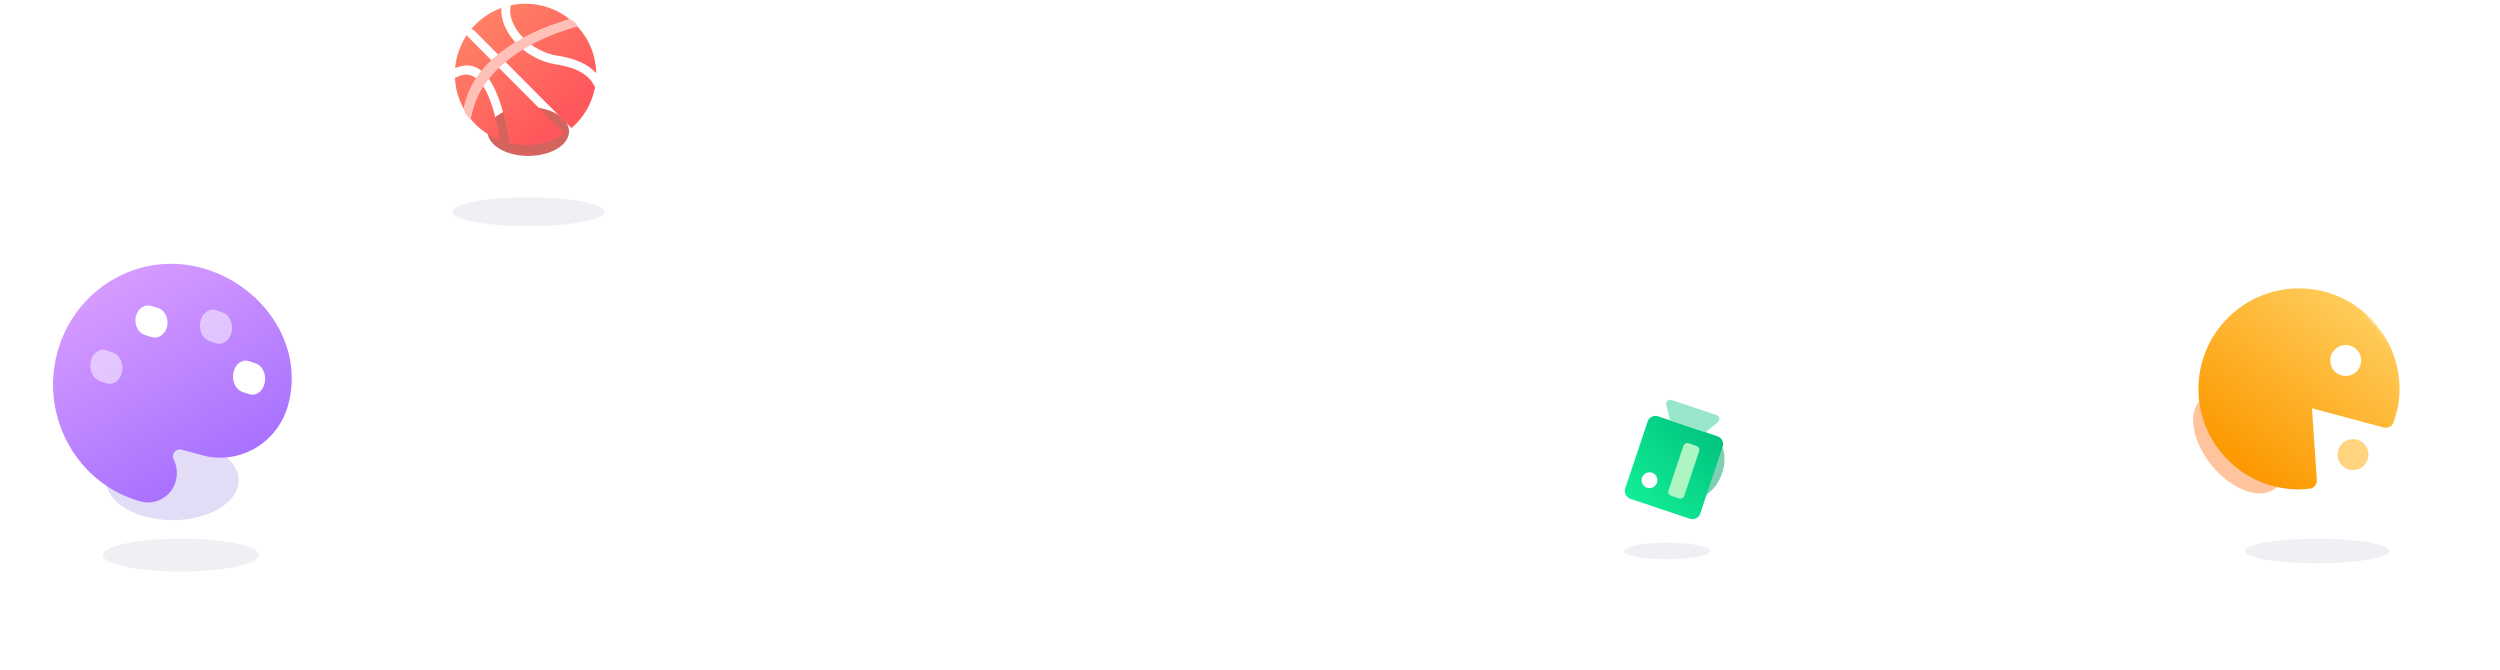 <svg width="608" height="163" viewBox="0 0 608 163" fill="none" xmlns="http://www.w3.org/2000/svg">
<g filter="url(#filter0_f)">
<ellipse cx="563.5" cy="134" rx="17.5" ry="3" fill="#65688F" fill-opacity="0.1"/>
</g>
<mask id="mask0" mask-type="alpha" maskUnits="userSpaceOnUse" x="496" y="50" width="106" height="106">
<rect x="554.108" y="50" width="75.232" height="75.232" transform="rotate(50.569 554.108 50)" fill="white"/>
</mask>
<g mask="url(#mask0)">
<g opacity="0.4" filter="url(#filter1_f)">
<ellipse cx="544.458" cy="107.853" rx="14.106" ry="8.464" transform="rotate(50.569 544.458 107.853)" fill="#FF6C09"/>
</g>
<path fill-rule="evenodd" clip-rule="evenodd" d="M578 79.054C582.702 84.772 584.375 91.986 583.208 98.75C583.021 99.836 582.511 101.477 582.096 102.718C581.768 103.7 580.73 104.238 579.731 103.97L562.275 99.29L563.455 116.76C563.526 117.811 562.77 118.737 561.723 118.846C560.756 118.947 559.62 119.042 558.853 119.033C551.887 118.955 545.001 115.916 540.23 110.114C531.653 99.684 533.155 84.275 543.585 75.699C554.015 67.122 569.423 68.624 578 79.054Z" fill="url(#paint0_linear)"/>
<circle opacity="0.5" cx="572.255" cy="110.563" r="3.762" transform="rotate(50.569 572.255 110.563)" fill="#FEAB00"/>
<circle cx="570.478" cy="87.674" r="3.762" transform="rotate(50.569 570.478 87.674)" fill="white"/>
</g>
<g opacity="0.8" filter="url(#filter2_f)">
<ellipse cx="128.477" cy="31.972" rx="9.914" ry="5.948" fill="#CB3C35"/>
</g>
<path fill-rule="evenodd" clip-rule="evenodd" d="M121.164 16.323L137.242 32.46C134.534 34.241 131.292 35.276 127.808 35.276C126.482 35.276 125.191 35.126 123.951 34.842C122.74 27.408 121.024 22.088 118.782 19.016C119.495 18.079 120.29 17.181 121.164 16.323ZM117.481 20.912C119.168 23.473 120.566 27.844 121.656 34.142C118.79 33.045 116.293 31.202 114.401 28.851C114.448 28.762 114.482 28.665 114.503 28.562C115.045 25.838 116.013 23.327 117.409 21.029L117.481 20.912ZM126.993 11.875C129.137 13.665 131.839 15.037 134.852 15.602L135.42 15.698L135.92 15.778C140.567 16.573 143.452 18.389 144.717 21.221C143.988 25.173 141.909 28.65 138.976 31.158L122.756 14.878C123.919 13.9 125.199 12.98 126.595 12.117L126.993 11.875ZM111.106 18.753C112.915 17.826 114.555 17.956 116.017 19.2C114.562 21.424 113.485 23.843 112.787 26.458C111.522 24.196 110.755 21.616 110.633 18.869C110.793 18.869 110.954 18.831 111.106 18.753ZM140.38 6.371C143.246 9.441 145 13.562 145 18.093L144.998 17.776C143.095 15.703 140.179 14.333 136.303 13.665L135.346 13.509C132.953 13.078 130.791 12.064 129.016 10.742C132.213 9.063 135.925 7.638 140.156 6.464L140.294 6.416L140.38 6.371ZM113.55 8.485C113.586 8.615 113.647 8.739 113.732 8.85L113.825 8.957L119.647 14.799C118.802 15.629 118.025 16.494 117.316 17.394C115.423 15.754 113.215 15.46 110.683 16.577C110.921 13.845 111.799 11.297 113.166 9.082L113.55 8.485ZM121.953 1.931C121.713 4.701 123.032 7.783 125.386 10.344C123.876 11.28 122.493 12.283 121.235 13.351L115.348 7.441L115.227 7.337C115.034 7.193 114.804 7.122 114.574 7.125C116.428 4.891 118.839 3.134 121.594 2.066L121.953 1.931ZM127.807 0.909C131.878 0.909 135.618 2.323 138.563 4.686C134.296 5.933 130.535 7.45 127.284 9.234C124.912 6.825 123.668 3.873 124.186 1.498L124.239 1.28C125.39 1.037 126.584 0.909 127.807 0.909Z" fill="url(#paint1_linear)"/>
<path d="M138.563 4.686C139.089 4.534 140.819 6.264 140.293 6.415C125.385 10.709 115.998 19.092 114.401 28.851C114.312 29.391 112.698 26.998 112.786 26.458C114.527 15.824 125.385 8.485 138.563 4.686Z" fill="#FFC0B7"/>
<g filter="url(#filter3_f)">
<ellipse cx="128.5" cy="51.5" rx="18.5" ry="3.5" fill="#65688F" fill-opacity="0.1"/>
</g>
<g filter="url(#filter4_f)">
<ellipse cx="405.5" cy="134" rx="10.5" ry="2" fill="#65688F" fill-opacity="0.1"/>
</g>
<mask id="mask1" mask-type="alpha" maskUnits="userSpaceOnUse" x="389" y="88" width="49" height="50">
<rect x="389.138" y="124.935" width="38.477" height="38.477" transform="rotate(-71.487 389.138 124.935)" fill="white"/>
</mask>
<g mask="url(#mask1)">
<g opacity="0.5" filter="url(#filter5_f)">
<ellipse cx="414.705" cy="113.715" rx="7.215" ry="4.329" transform="rotate(-71.487 414.705 113.715)" fill="#009F67"/>
</g>
<path fill-rule="evenodd" clip-rule="evenodd" d="M396.516 121.319C395.468 120.968 394.904 119.835 395.254 118.787L400.704 102.513C401.054 101.466 402.188 100.901 403.235 101.251L417.685 106.09C418.733 106.441 419.298 107.574 418.947 108.621L413.498 124.896C413.147 125.943 412.013 126.508 410.966 126.157L396.516 121.319Z" fill="url(#paint2_linear)"/>
<path fill-rule="evenodd" clip-rule="evenodd" d="M406.391 120.568C405.867 120.392 405.585 119.826 405.76 119.302L409.401 108.428C409.576 107.905 410.143 107.622 410.667 107.798L412.611 108.449C413.135 108.624 413.417 109.191 413.242 109.714L409.601 120.588C409.425 121.112 408.859 121.394 408.335 121.219L406.391 120.568Z" fill="#ADF5C3"/>
<path fill-rule="evenodd" clip-rule="evenodd" d="M406.14 102.224L405.218 98.461C405.03 97.696 405.76 97.025 406.507 97.275L417.468 100.945C418.215 101.195 418.393 102.17 417.783 102.668L414.781 105.117L406.14 102.224Z" fill="#99E7CB"/>
<circle cx="401.157" cy="116.786" r="1.924" transform="rotate(-71.487 401.157 116.786)" fill="white"/>
</g>
<g filter="url(#filter6_f)">
<ellipse cx="44" cy="135" rx="19" ry="4" fill="#65688F" fill-opacity="0.1"/>
</g>
<mask id="mask2" mask-type="alpha" maskUnits="userSpaceOnUse" x="0" y="62" width="86" height="86">
<rect y="62" width="86" height="86" fill="white"/>
</mask>
<g mask="url(#mask2)">
<g opacity="0.2" filter="url(#filter7_f)">
<ellipse cx="41.925" cy="116.825" rx="16.125" ry="9.675" fill="#704FD1"/>
</g>
<path fill-rule="evenodd" clip-rule="evenodd" d="M13.882 85.941C17.979 70.284 33.764 60.961 49.069 65.155C63.662 69.157 73.999 83.535 70.134 98.298C68.957 102.794 66.085 106.626 62.148 108.953C58.227 111.278 53.53 111.91 49.135 110.705L44.187 109.35C43.752 109.235 43.289 109.298 42.901 109.527C42.514 109.755 42.233 110.129 42.123 110.566C42.015 110.961 42.059 111.382 42.244 111.744L42.256 111.772L42.278 111.819L42.293 111.846C42.664 112.636 43.391 114.533 42.776 116.884C42.307 118.71 41.135 120.276 39.514 121.241C37.912 122.191 35.992 122.448 34.196 121.953C18.894 117.754 9.783 101.603 13.882 85.941ZM56.767 90.574C56.556 91.565 56.666 92.624 57.076 93.514C57.488 94.403 58.162 95.052 58.955 95.318L60.583 95.865C61.65 96.222 62.789 95.841 63.571 94.862C64.352 93.883 64.657 92.457 64.371 91.121C64.078 89.776 63.245 88.733 62.185 88.383L60.558 87.836C59.766 87.57 58.923 87.709 58.21 88.223C57.499 88.735 56.981 89.583 56.767 90.574ZM33.035 76.987C32.822 77.926 32.933 78.921 33.343 79.759C33.754 80.599 34.429 81.211 35.224 81.462L36.852 81.973C38.502 82.495 40.199 81.339 40.641 79.393C40.85 78.452 40.737 77.449 40.326 76.609C39.915 75.769 39.241 75.162 38.455 74.922L36.827 74.407C36.034 74.158 35.192 74.289 34.479 74.774C33.768 75.254 33.249 76.053 33.035 76.987Z" fill="url(#paint3_linear)"/>
<path opacity="0.5" fill-rule="evenodd" clip-rule="evenodd" d="M48.729 78.185C48.516 79.176 48.628 80.233 49.038 81.124C49.448 82.013 50.125 82.662 50.918 82.927L52.544 83.473C54.195 84.027 55.893 82.8 56.336 80.736C56.544 79.736 56.43 78.672 56.019 77.781C55.608 76.889 54.934 76.245 54.147 75.991L52.519 75.445C51.726 75.18 50.884 75.319 50.17 75.834C49.46 76.344 48.941 77.192 48.729 78.183V78.185Z" fill="white"/>
<path opacity="0.5" fill-rule="evenodd" clip-rule="evenodd" d="M22.067 87.926C21.854 88.919 21.964 89.976 22.374 90.866C22.784 91.757 23.46 92.408 24.255 92.673L25.88 93.217C26.947 93.574 28.086 93.193 28.87 92.214C29.651 91.235 29.956 89.809 29.67 88.473C29.376 87.127 28.543 86.084 27.483 85.735L25.855 85.188C25.063 84.922 24.221 85.061 23.508 85.574C22.797 86.087 22.279 86.935 22.067 87.926Z" fill="white"/>
</g>
<defs>
<filter id="filter0_f" x="542" y="127" width="43" height="14" filterUnits="userSpaceOnUse" color-interpolation-filters="sRGB">
<feFlood flood-opacity="0" result="BackgroundImageFix"/>
<feBlend mode="normal" in="SourceGraphic" in2="BackgroundImageFix" result="shape"/>
<feGaussianBlur stdDeviation="2" result="effect1_foregroundBlur"/>
</filter>
<filter id="filter1_f" x="512.652" y="75.273" width="63.613" height="65.161" filterUnits="userSpaceOnUse" color-interpolation-filters="sRGB">
<feFlood flood-opacity="0" result="BackgroundImageFix"/>
<feBlend mode="normal" in="SourceGraphic" in2="BackgroundImageFix" result="shape"/>
<feGaussianBlur stdDeviation="8.155" result="effect1_foregroundBlur"/>
</filter>
<filter id="filter2_f" x="102.254" y="9.714" width="52.447" height="44.516" filterUnits="userSpaceOnUse" color-interpolation-filters="sRGB">
<feFlood flood-opacity="0" result="BackgroundImageFix"/>
<feBlend mode="normal" in="SourceGraphic" in2="BackgroundImageFix" result="shape"/>
<feGaussianBlur stdDeviation="8.155" result="effect1_foregroundBlur"/>
</filter>
<filter id="filter3_f" x="106" y="44" width="45" height="15" filterUnits="userSpaceOnUse" color-interpolation-filters="sRGB">
<feFlood flood-opacity="0" result="BackgroundImageFix"/>
<feBlend mode="normal" in="SourceGraphic" in2="BackgroundImageFix" result="shape"/>
<feGaussianBlur stdDeviation="2" result="effect1_foregroundBlur"/>
</filter>
<filter id="filter4_f" x="391" y="128" width="29" height="12" filterUnits="userSpaceOnUse" color-interpolation-filters="sRGB">
<feFlood flood-opacity="0" result="BackgroundImageFix"/>
<feBlend mode="normal" in="SourceGraphic" in2="BackgroundImageFix" result="shape"/>
<feGaussianBlur stdDeviation="2" result="effect1_foregroundBlur"/>
</filter>
<filter id="filter5_f" x="392" y="89.189" width="45.41" height="49.051" filterUnits="userSpaceOnUse" color-interpolation-filters="sRGB">
<feFlood flood-opacity="0" result="BackgroundImageFix"/>
<feBlend mode="normal" in="SourceGraphic" in2="BackgroundImageFix" result="shape"/>
<feGaussianBlur stdDeviation="8.155" result="effect1_foregroundBlur"/>
</filter>
<filter id="filter6_f" x="21" y="127" width="46" height="16" filterUnits="userSpaceOnUse" color-interpolation-filters="sRGB">
<feFlood flood-opacity="0" result="BackgroundImageFix"/>
<feBlend mode="normal" in="SourceGraphic" in2="BackgroundImageFix" result="shape"/>
<feGaussianBlur stdDeviation="2" result="effect1_foregroundBlur"/>
</filter>
<filter id="filter7_f" x="9.49" y="90.84" width="64.869" height="51.969" filterUnits="userSpaceOnUse" color-interpolation-filters="sRGB">
<feFlood flood-opacity="0" result="BackgroundImageFix"/>
<feBlend mode="normal" in="SourceGraphic" in2="BackgroundImageFix" result="shape"/>
<feGaussianBlur stdDeviation="8.155" result="effect1_foregroundBlur"/>
</filter>
<linearGradient id="paint0_linear" x1="551.543" y1="55.593" x2="521.372" y2="95.459" gradientUnits="userSpaceOnUse">
<stop stop-color="#FFCE5E"/>
<stop offset="1" stop-color="#FC9900"/>
</linearGradient>
<linearGradient id="paint1_linear" x1="105.773" y1="17.108" x2="124.103" y2="38.382" gradientUnits="userSpaceOnUse">
<stop stop-color="#FF7E65"/>
<stop offset="1" stop-color="#FF585C"/>
</linearGradient>
<linearGradient id="paint2_linear" x1="405.647" y1="130.669" x2="425.12" y2="112.263" gradientUnits="userSpaceOnUse">
<stop stop-color="#12ED95"/>
<stop offset="1" stop-color="#00C27E"/>
</linearGradient>
<linearGradient id="paint3_linear" x1="3.57" y1="83.311" x2="28.593" y2="128.254" gradientUnits="userSpaceOnUse">
<stop stop-color="#D59AFF"/>
<stop offset="1" stop-color="#A771FF"/>
</linearGradient>
</defs>
</svg>
